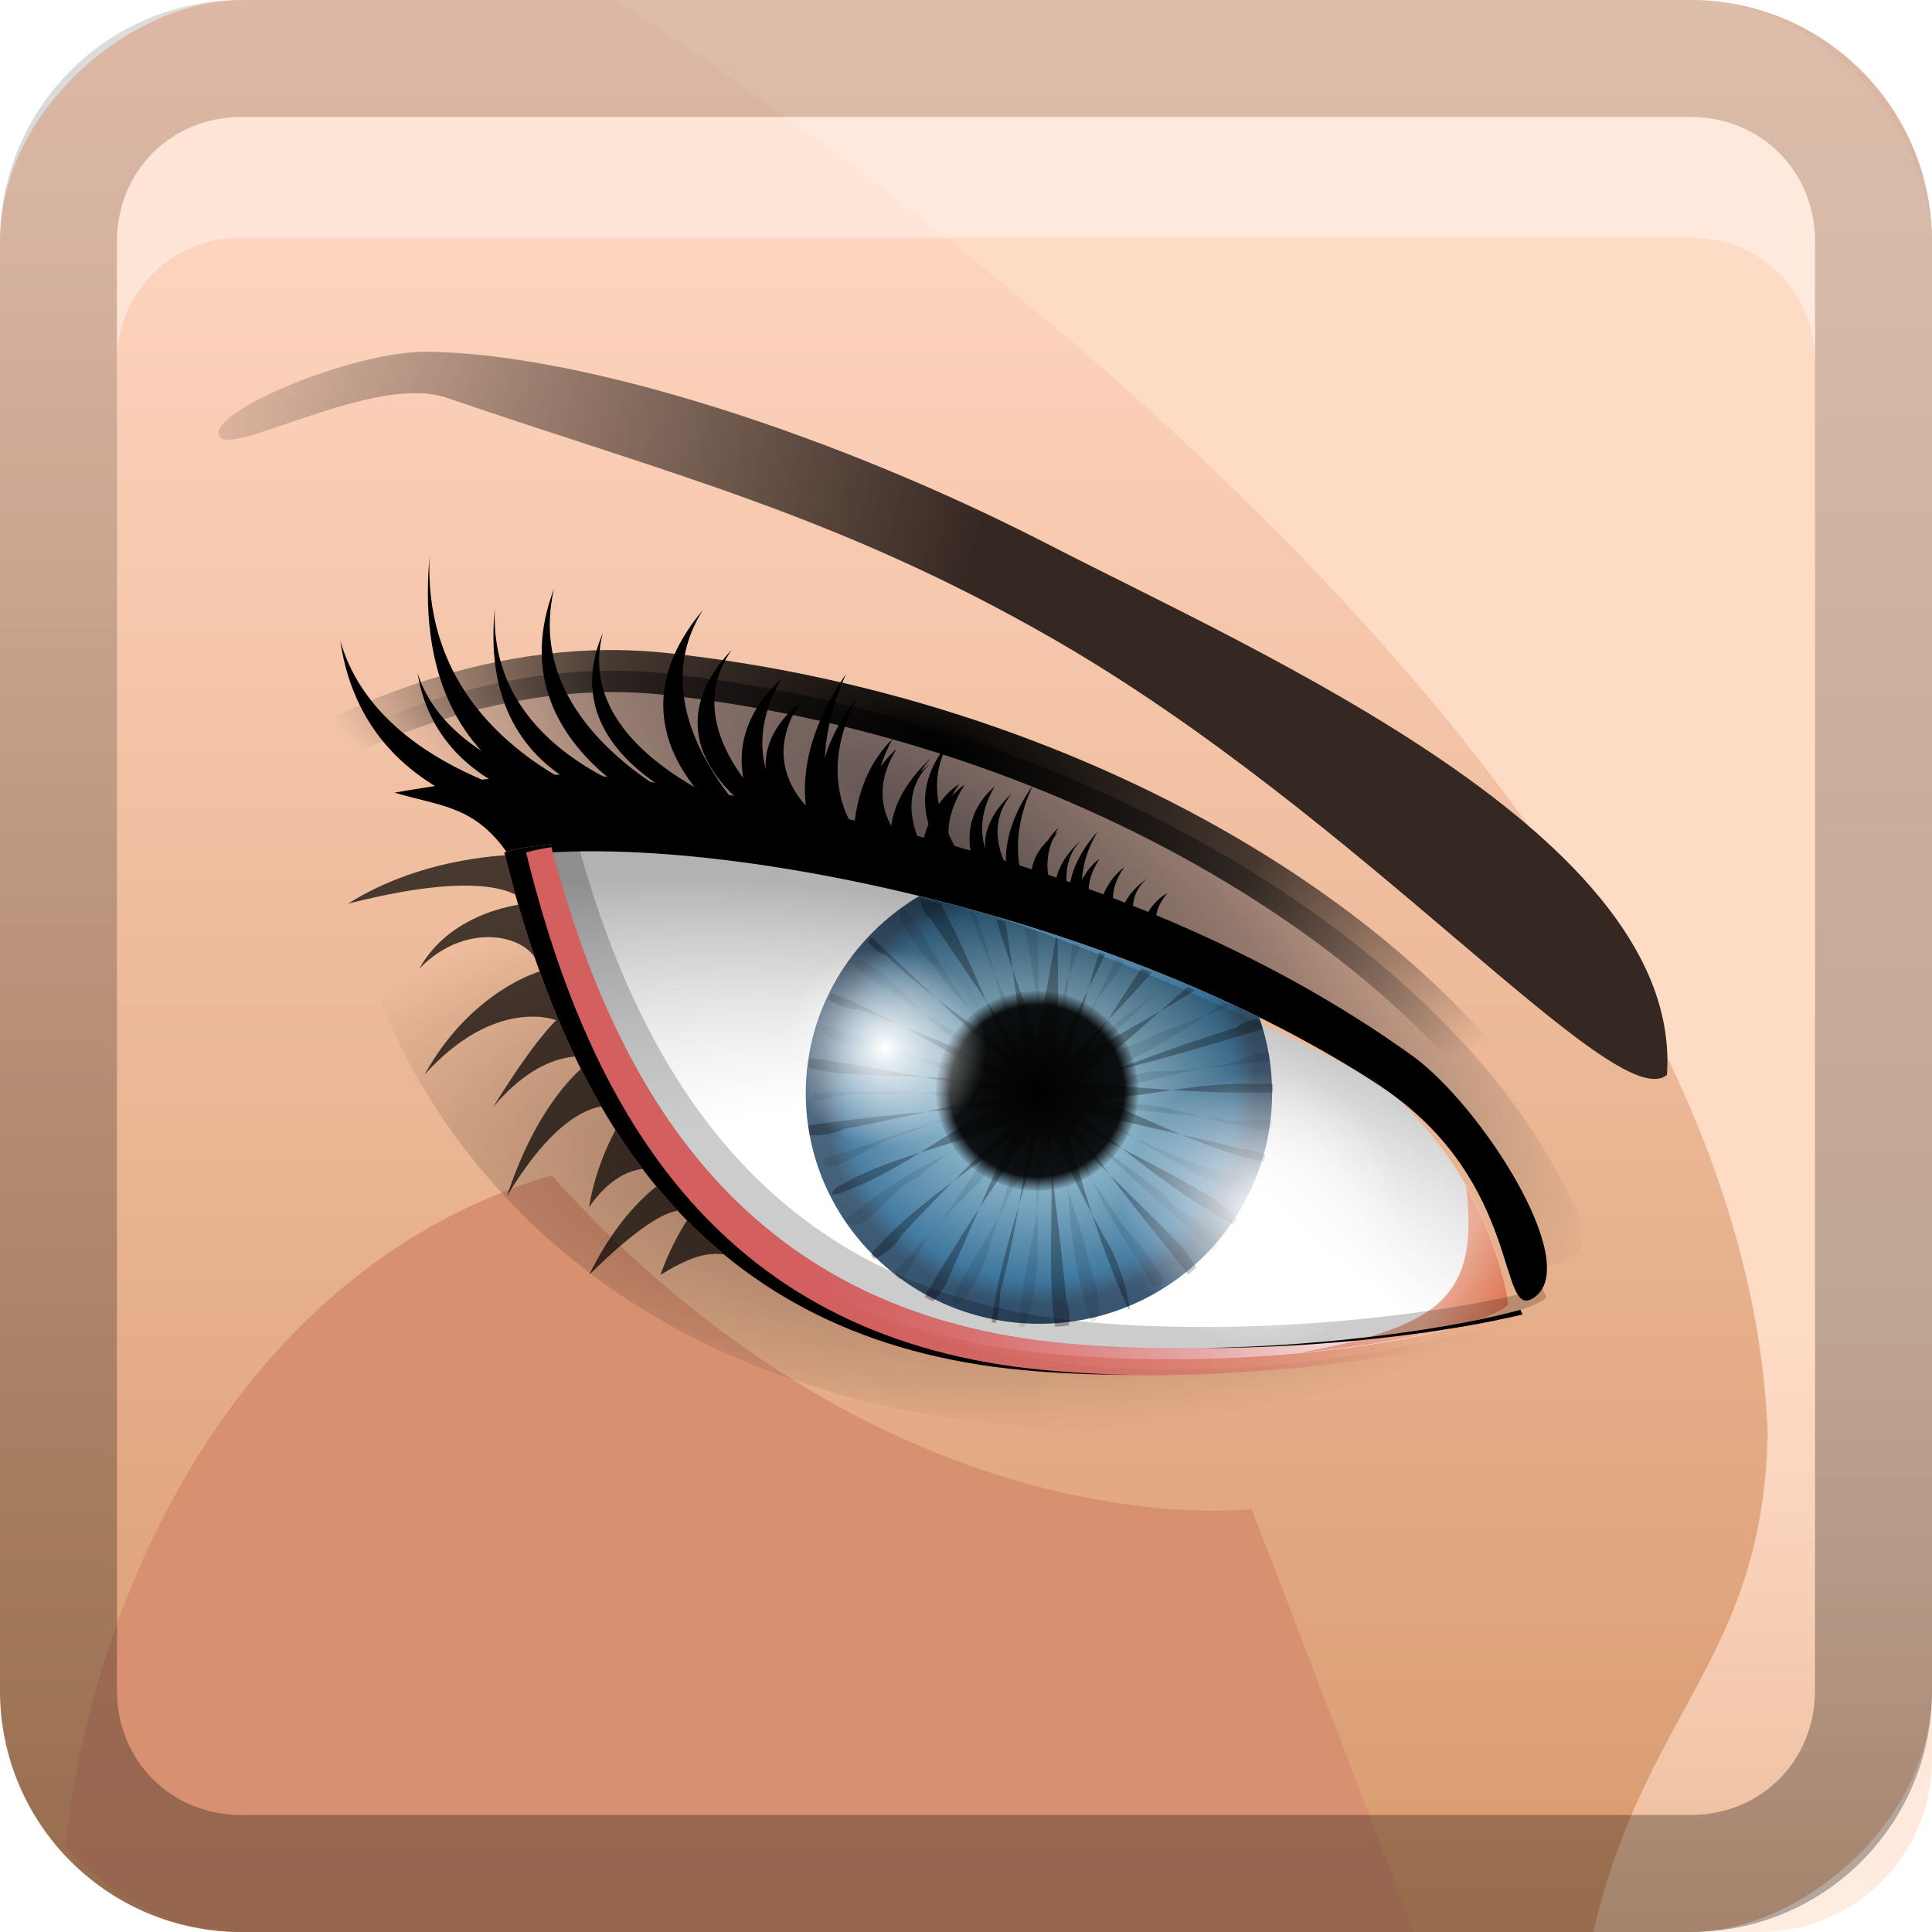 <?xml version="1.0" encoding="UTF-8" standalone="no"?>
<!-- Created with Inkscape (http://www.inkscape.org/) -->

<svg
   xmlns:dc="http://purl.org/dc/elements/1.1/"
   xmlns:cc="http://creativecommons.org/ns#"
   xmlns:rdf="http://www.w3.org/1999/02/22-rdf-syntax-ns#"
   xmlns:svg="http://www.w3.org/2000/svg"
   xmlns="http://www.w3.org/2000/svg"
   xmlns:xlink="http://www.w3.org/1999/xlink"
   xmlns:sodipodi="http://sodipodi.sourceforge.net/DTD/sodipodi-0.dtd"
   xmlns:inkscape="http://www.inkscape.org/namespaces/inkscape"
   width="16"
   height="16"
   id="svg2"
   sodipodi:version="0.32"
   inkscape:version="0.47 r22583"
   version="1.0"
   sodipodi:docname="eog.svg"
   inkscape:output_extension="org.inkscape.output.svg.inkscape"
   style="display:inline">
  <defs
     id="defs4">
    <inkscape:perspective
       sodipodi:type="inkscape:persp3d"
       inkscape:vp_x="0 : 8 : 1"
       inkscape:vp_y="0 : 1000 : 0"
       inkscape:vp_z="16 : 8 : 1"
       inkscape:persp3d-origin="8 : 5.3333333 : 1"
       id="perspective26" />
    <linearGradient
       inkscape:collect="always"
       id="linearGradient3327">
      <stop
         style="stop-color:#000000;stop-opacity:1;"
         offset="0"
         id="stop3330" />
      <stop
         style="stop-color:#000000;stop-opacity:0;"
         offset="1"
         id="stop3333" />
    </linearGradient>
    <linearGradient
       id="ButtonColor"
       x1="10.32"
       y1="21"
       x2="10.32"
       y2="0.999"
       gradientUnits="userSpaceOnUse">
      <stop
         style="stop-color:#29669f;stop-opacity:1;"
         offset="0"
         id="stop3189" />
      <stop
         style="stop-color:#88b6e0;stop-opacity:1;"
         offset="1"
         id="stop3191" />
    </linearGradient>
    <linearGradient
       inkscape:collect="always"
       xlink:href="#linearGradient3327"
       id="linearGradient3192"
       x1="9.057"
       y1="10.203"
       x2="9.057"
       y2="-12.199"
       gradientUnits="userSpaceOnUse"
       gradientTransform="translate(0,5.801)" />
    <linearGradient
       inkscape:collect="always"
       xlink:href="#linearGradient2841"
       id="linearGradient3204"
       x1="1"
       y1="9"
       x2="15"
       y2="9"
       gradientUnits="userSpaceOnUse"
       gradientTransform="translate(-17,-2)" />
    <linearGradient
       inkscape:collect="always"
       xlink:href="#ButtonColor"
       id="linearGradient3173"
       gradientUnits="userSpaceOnUse"
       gradientTransform="translate(-16,-1)"
       x1="1"
       y1="9"
       x2="15"
       y2="9" />
    <linearGradient
       inkscape:collect="always"
       xlink:href="#ButtonColor"
       id="linearGradient3177"
       gradientUnits="userSpaceOnUse"
       gradientTransform="translate(-16,-1)"
       x1="1"
       y1="9"
       x2="15"
       y2="9" />
    <linearGradient
       inkscape:collect="always"
       xlink:href="#ButtonColor"
       id="linearGradient3179"
       gradientUnits="userSpaceOnUse"
       gradientTransform="matrix(0,-1,1,0,-1,16)"
       x1="1"
       y1="9"
       x2="15"
       y2="9" />
    <linearGradient
       inkscape:collect="always"
       xlink:href="#linearGradient3327"
       id="linearGradient3612"
       x1="8"
       y1="15"
       x2="8"
       y2="-1"
       gradientUnits="userSpaceOnUse" />
    <linearGradient
       inkscape:collect="always"
       xlink:href="#linearGradient3327"
       id="linearGradient3629"
       x1="0"
       y1="8"
       x2="29.017"
       y2="8"
       gradientUnits="userSpaceOnUse"
       gradientTransform="matrix(0,-1,1,0,0,16)" />
    <inkscape:perspective
       id="perspective2956"
       inkscape:persp3d-origin="0.5 : 0.33333333 : 1"
       inkscape:vp_z="1 : 0.5 : 1"
       inkscape:vp_y="0 : 1000 : 0"
       inkscape:vp_x="0 : 0.5 : 1"
       sodipodi:type="inkscape:persp3d" />
    <linearGradient
       inkscape:collect="always"
       xlink:href="#linearGradient2841"
       id="linearGradient3181"
       x1="-3.061"
       y1="27.258"
       x2="-3.061"
       y2="7.254"
       gradientUnits="userSpaceOnUse"
       gradientTransform="translate(11.119,-6.258)" />
    <linearGradient
       id="linearGradient2841">
      <stop
         id="stop2843"
         offset="0"
         style="stop-color:#d89a6d;stop-opacity:1" />
      <stop
         id="stop2845"
         offset="1"
         style="stop-color:#fed4be;stop-opacity:1" />
    </linearGradient>
    <linearGradient
       inkscape:collect="always"
       xlink:href="#linearGradient3697"
       id="linearGradient3703"
       x1="-10"
       y1="12"
       x2="-10"
       y2="22"
       gradientUnits="userSpaceOnUse" />
    <linearGradient
       inkscape:collect="always"
       id="linearGradient3697">
      <stop
         style="stop-color:#fedbc5;stop-opacity:1;"
         offset="0"
         id="stop3699" />
      <stop
         style="stop-color:#fedbc5;stop-opacity:0;"
         offset="1"
         id="stop3701" />
    </linearGradient>
    <clipPath
       clipPathUnits="userSpaceOnUse"
       id="clipPath3689">
      <rect
         ry="2"
         rx="2"
         y="1"
         x="-29"
         height="20"
         width="20"
         id="rect3691"
         style="fill:#ff00ff;fill-opacity:1;fill-rule:evenodd;stroke:none;display:inline" />
    </clipPath>
    <filter
       inkscape:collect="always"
       id="filter3693"
       x="-0.255"
       width="1.51"
       y="-0.139"
       height="1.278"
       color-interpolation-filters="sRGB">
      <feGaussianBlur
         inkscape:collect="always"
         stdDeviation="1.159"
         id="feGaussianBlur3695" />
    </filter>
    <clipPath
       clipPathUnits="userSpaceOnUse"
       id="clipPath3669">
      <rect
         style="fill:#ff00ff;fill-opacity:1;fill-rule:evenodd;stroke:none;display:inline"
         id="rect3671"
         width="20"
         height="20"
         x="-29"
         y="1"
         rx="2"
         ry="2" />
    </clipPath>
    <filter
       inkscape:collect="always"
       id="filter3685"
       x="-0.25"
       width="1.499"
       y="-0.645"
       height="2.291"
       color-interpolation-filters="sRGB">
      <feGaussianBlur
         inkscape:collect="always"
         stdDeviation="1.685"
         id="feGaussianBlur3687" />
    </filter>
    <linearGradient
       y2="7.254"
       x2="-3.061"
       y1="27.258"
       x1="-3.061"
       gradientTransform="translate(-13.881,-8.258)"
       gradientUnits="userSpaceOnUse"
       id="linearGradient2979"
       xlink:href="#linearGradient2841"
       inkscape:collect="always" />
    <linearGradient
       inkscape:collect="always"
       xlink:href="#linearGradient3697"
       id="linearGradient3678"
       gradientUnits="userSpaceOnUse"
       x1="-10"
       y1="12"
       x2="-10"
       y2="22" />
    <inkscape:perspective
       id="perspective2989"
       inkscape:persp3d-origin="0.5 : 0.33333333 : 1"
       inkscape:vp_z="1 : 0.5 : 1"
       inkscape:vp_y="0 : 1000 : 0"
       inkscape:vp_x="0 : 0.5 : 1"
       sodipodi:type="inkscape:persp3d" />
    <radialGradient
       inkscape:collect="always"
       xlink:href="#linearGradient3739"
       id="radialGradient3750"
       gradientUnits="userSpaceOnUse"
       cx="51.77"
       cy="56.478"
       fx="51.77"
       fy="56.478"
       r="10.733" />
    <linearGradient
       inkscape:collect="always"
       id="linearGradient3739">
      <stop
         style="stop-color:#ffffff;stop-opacity:1;"
         offset="0"
         id="stop3742" />
      <stop
         style="stop-color:#ffffff;stop-opacity:0;"
         offset="1"
         id="stop3744" />
    </linearGradient>
    <radialGradient
       inkscape:collect="always"
       xlink:href="#linearGradient3739"
       id="radialGradient3746"
       cx="51.77"
       cy="56.478"
       fx="51.77"
       fy="56.478"
       r="10.733"
       gradientUnits="userSpaceOnUse" />
    <linearGradient
       gradientTransform="matrix(0.18,0,0,0.178,-0.707,-0.981)"
       inkscape:collect="always"
       xlink:href="#linearGradient3731"
       id="linearGradient3738"
       x1="39.121"
       y1="62.96"
       x2="69.125"
       y2="69.617"
       gradientUnits="userSpaceOnUse" />
    <linearGradient
       inkscape:collect="always"
       id="linearGradient3731">
      <stop
         style="stop-color:#d35f5f;stop-opacity:1;"
         offset="0"
         id="stop3733" />
      <stop
         style="stop-color:#d35f5f;stop-opacity:0;"
         offset="1"
         id="stop3735" />
    </linearGradient>
    <linearGradient
       gradientTransform="matrix(0.18,0,0,0.178,-0.707,-0.981)"
       y2="69.617"
       x2="69.125"
       y1="62.96"
       x1="39.121"
       gradientUnits="userSpaceOnUse"
       id="linearGradient3950"
       xlink:href="#linearGradient3731"
       inkscape:collect="always" />
    <linearGradient
       gradientTransform="matrix(0.18,0,0,0.178,-0.707,-0.981)"
       inkscape:collect="always"
       xlink:href="#linearGradient3722"
       id="linearGradient3728"
       x1="70.598"
       y1="64.777"
       x2="73.643"
       y2="66.384"
       gradientUnits="userSpaceOnUse" />
    <linearGradient
       id="linearGradient3722">
      <stop
         style="stop-color:#eaac96;stop-opacity:1;"
         offset="0"
         id="stop3724" />
      <stop
         style="stop-color:#db6f49;stop-opacity:1;"
         offset="1"
         id="stop3726" />
    </linearGradient>
    <radialGradient
       inkscape:collect="always"
       xlink:href="#linearGradient3702"
       id="radialGradient3894"
       gradientUnits="userSpaceOnUse"
       gradientTransform="matrix(1,0.302,-0.127,0.421,-54.324,-7.958)"
       cx="47.035"
       cy="28.844"
       fx="47.035"
       fy="28.844"
       r="30.11" />
    <linearGradient
       id="linearGradient3702">
      <stop
         style="stop-color:#000000;stop-opacity:1;"
         offset="0"
         id="stop3705" />
      <stop
         id="stop3711"
         offset="0.5"
         style="stop-color:#000000;stop-opacity:0.702;" />
      <stop
         style="stop-color:#000000;stop-opacity:0;"
         offset="1"
         id="stop3707" />
    </linearGradient>
    <filter
       color-interpolation-filters="sRGB"
       inkscape:collect="always"
       id="filter3756">
      <feGaussianBlur
         inkscape:collect="always"
         stdDeviation="0.635"
         id="feGaussianBlur3758" />
    </filter>
    <radialGradient
       inkscape:collect="always"
       xlink:href="#linearGradient6139"
       id="radialGradient6145"
       cx="51.77"
       cy="56.478"
       fx="51.77"
       fy="56.478"
       r="10.733"
       gradientUnits="userSpaceOnUse" />
    <linearGradient
       id="linearGradient6139">
      <stop
         style="stop-color:#000000;stop-opacity:1;"
         offset="0"
         id="stop6141" />
      <stop
         id="stop6147"
         offset="0.86"
         style="stop-color:#000000;stop-opacity:0.903;" />
      <stop
         style="stop-color:#000000;stop-opacity:0.089;"
         offset="1"
         id="stop6143" />
    </linearGradient>
    <clipPath
       clipPathUnits="userSpaceOnUse"
       id="clipPath6135">
      <path
         sodipodi:nodetypes="cssscc"
         id="path6137"
         d="m 46.25,77.281 c -3.115,1.879 -5.219,5.285 -5.219,9.188 0,5.928 4.822,10.75 10.75,10.75 5.928,0 10.719,-4.822 10.719,-10.75 0,-1.242 -0.206,-2.422 -0.594,-3.531 C 57.028,80.503 51.556,78.595 46.25,77.281 z"
         style="fill:#ff0000;fill-opacity:1;stroke:none" />
    </clipPath>
    <radialGradient
       inkscape:collect="always"
       xlink:href="#linearGradient6169"
       id="radialGradient6175"
       cx="50.771"
       cy="77.765"
       fx="50.771"
       fy="77.765"
       r="22.413"
       gradientTransform="matrix(0.323,0.086,-0.04,0.148,-4.857,-4.761)"
       gradientUnits="userSpaceOnUse" />
    <linearGradient
       id="linearGradient6169">
      <stop
         style="stop-color:#ffffff;stop-opacity:0;"
         offset="0"
         id="stop6171" />
      <stop
         id="stop6177"
         offset="0.5"
         style="stop-color:#ffffff;stop-opacity:0.498;" />
      <stop
         style="stop-color:#000000;stop-opacity:1;"
         offset="1"
         id="stop6173" />
    </linearGradient>
    <radialGradient
       inkscape:collect="always"
       xlink:href="#linearGradient3775"
       id="radialGradient3781"
       cx="51.766"
       cy="56.289"
       fx="51.766"
       fy="56.289"
       r="10.734"
       gradientTransform="matrix(0.168,0,0,0.165,-0.088,-0.256)"
       gradientUnits="userSpaceOnUse" />
    <linearGradient
       id="linearGradient3775">
      <stop
         style="stop-color:#b7dde5;stop-opacity:1;"
         offset="0"
         id="stop3777" />
      <stop
         id="stop3783"
         offset="0.89"
         style="stop-color:#357099;stop-opacity:1;" />
      <stop
         style="stop-color:#2e4d6a;stop-opacity:1;"
         offset="1"
         id="stop3779" />
    </linearGradient>
    <radialGradient
       inkscape:collect="always"
       xlink:href="#linearGradient3686"
       id="radialGradient3700"
       cx="47.12"
       cy="37.319"
       fx="47.12"
       fy="37.319"
       r="29.695"
       gradientTransform="matrix(0.18,0.121,-0.047,0.069,1.057,-1.337)"
       gradientUnits="userSpaceOnUse" />
    <linearGradient
       id="linearGradient3686">
      <stop
         style="stop-color:#5b4f4f;stop-opacity:1;"
         offset="0"
         id="stop3688" />
      <stop
         id="stop3698"
         offset="0.5"
         style="stop-color:#5b4f4f;stop-opacity:0.613;" />
      <stop
         style="stop-color:#5b4f4f;stop-opacity:0;"
         offset="1"
         id="stop3690" />
    </linearGradient>
    <linearGradient
       gradientTransform="matrix(0.18,0,0,0.178,-0.707,-0.981)"
       inkscape:collect="always"
       xlink:href="#linearGradient3767"
       id="linearGradient3773"
       x1="47.349"
       y1="36.894"
       x2="6.958"
       y2="27.073"
       gradientUnits="userSpaceOnUse" />
    <linearGradient
       inkscape:collect="always"
       id="linearGradient3767">
      <stop
         style="stop-color:#352822;stop-opacity:1;"
         offset="0"
         id="stop3769" />
      <stop
         style="stop-color:#352822;stop-opacity:0;"
         offset="1"
         id="stop3771" />
    </linearGradient>
    <radialGradient
       inkscape:collect="always"
       xlink:href="#linearGradient3767"
       id="radialGradient6165"
       cx="48.675"
       cy="59.262"
       fx="48.675"
       fy="59.262"
       r="26.823"
       gradientTransform="matrix(0.311,-0.003,0.001,0.129,-4.47,5.958)"
       gradientUnits="userSpaceOnUse" />
    <radialGradient
       r="26.823"
       fy="59.262"
       fx="48.675"
       cy="59.262"
       cx="48.675"
       gradientTransform="matrix(0.217,-0.002,0.001,0.09,-2.574,4.247)"
       gradientUnits="userSpaceOnUse"
       id="radialGradient3083"
       xlink:href="#linearGradient3767"
       inkscape:collect="always" />
  </defs>
  <sodipodi:namedview
     id="base"
     pagecolor="#ffffff"
     bordercolor="#e7e7e7"
     borderopacity="1"
     inkscape:pageopacity="0.0"
     inkscape:pageshadow="2"
     inkscape:zoom="26.234937"
     inkscape:cx="2.3115863"
     inkscape:cy="6.1843792"
     inkscape:document-units="px"
     inkscape:current-layer="layer1"
     showgrid="true"
     inkscape:showpageshadow="false"
     showguides="false"
     inkscape:guide-bbox="true"
     inkscape:window-width="1920"
     inkscape:window-height="1023"
     inkscape:window-x="0"
     inkscape:window-y="24"
     inkscape:window-maximized="1">
    <sodipodi:guide
       orientation="1,0"
       position="0,112"
       id="guide2383" />
    <sodipodi:guide
       orientation="0,1"
       position="26.278,128"
       id="guide2385" />
    <sodipodi:guide
       orientation="1,0"
       position="128,54.082"
       id="guide2387" />
    <sodipodi:guide
       orientation="0,1"
       position="78.156,0"
       id="guide2389" />
    <sodipodi:guide
       orientation="0,1"
       position="60.864,64.085"
       id="guide2391" />
    <inkscape:grid
       type="xygrid"
       id="grid3672"
       visible="true"
       enabled="true" />
  </sodipodi:namedview>
  <g
     inkscape:label="Button"
     inkscape:groupmode="layer"
     id="layer1">
    <rect
       style="opacity:0.3;fill:url(#linearGradient3192);fill-opacity:1;fill-rule:nonzero;stroke:none;stroke-width:0.5;stroke-linecap:round;stroke-linejoin:round;stroke-miterlimit:4;stroke-dasharray:none;stroke-dashoffset:0;stroke-opacity:1"
       id="rect2410"
       width="15"
       height="15.5"
       x="0.5"
       y="0.5"
       rx="2"
       ry="2" />
    <rect
       style="opacity:0.4;fill:#000000;fill-opacity:1;fill-rule:nonzero;stroke:none;stroke-width:0.5;stroke-linecap:round;stroke-linejoin:round;stroke-miterlimit:4;stroke-dasharray:none;stroke-dashoffset:0;stroke-opacity:1"
       id="rect3194"
       width="14"
       height="14"
       x="1"
       y="2"
       rx="2"
       ry="2" />
    <rect
       ry="2"
       rx="2"
       y="0"
       x="-16"
       height="16"
       width="16"
       id="rect3196"
       style="fill:url(#linearGradient3204);fill-opacity:1.0;fill-rule:nonzero;stroke:none"
       transform="matrix(0,-1,1,0,0,0)" />
    <path
       style="fill:#d79171;fill-opacity:1;stroke:none;display:inline;filter:url(#filter3685)"
       d="m -24.433,14.734 c -2.72,0.803 -3.946,3.761 -4.054,5.931 C -28.239,20.873 -27.921,21 -27.571,21 l 10.283,0 -1.347,-3.504 c 0,0 -2.949,0.385 -5.797,-2.761 z"
       id="path2913"
       sodipodi:nodetypes="cccccc"
       clip-path="url(#clipPath3669)"
       transform="translate(29,-5)" />
    <path
       transform="translate(25,-1)"
       id="path3676"
       d="m -19.9,1 c 2.467,1.613 9.33,6.561 9.539,11.86 C -10.395,14.736 -11.378,15.158 -11.805,17 l 1.376,0 C -9.637,17 -9,16.363 -9,15.571 L -9,2.429 C -9,1.637 -9.637,1 -10.429,1 l -9.472,0 z"
       clip-path="url(#clipPath3689)"
       style="fill:url(#linearGradient3678);fill-opacity:1;stroke:none;display:inline;filter:url(#filter3693)"
       sodipodi:nodetypes="cccccccc" />
    <path
       style="opacity:0.3;fill:url(#linearGradient3629);fill-opacity:1;fill-rule:nonzero;stroke:none"
       d="m 0,14 c 0,1.108 0.892,2 2,2 l 12,0 c 1.108,0 2,-0.892 2,-2 L 16,2 C 16,0.892 15.108,0 14,0 L 2,0 C 0.892,0 0,0.892 0,2 l 0,12 z m 0.969,0 0,-12 C 0.969,1.417 1.417,0.969 2,0.969 l 12,0 c 0.583,0 1.031,0.448 1.031,1.031 l 0,12 c 0,0.583 -0.448,1.031 -1.031,1.031 l -12,0 C 1.417,15.031 0.969,14.583 0.969,14 z"
       id="rect2835" />
    <path
       style="fill:#ffffff;fill-opacity:1;fill-rule:nonzero;stroke:none;opacity:0.4"
       d="M 2 0.969 C 1.417 0.969 0.969 1.417 0.969 2 L 0.969 3 C 0.969 2.417 1.417 1.969 2 1.969 L 14 1.969 C 14.583 1.969 15.031 2.417 15.031 3 L 15.031 2 C 15.031 1.417 14.583 0.969 14 0.969 L 2 0.969 z "
       id="path2843" />
    <path
       style="opacity:0.6;fill:url(#radialGradient3083);fill-opacity:1;stroke:none;display:inline"
       d="m 12.494,10.938 c 0,0 -6.938,2.253 -8.094,-3.871 C 2.794,6.685 3.083,8.082 3.083,8.082 c 0,0 1.381,5.236 9.475,3.364 0,0 0.385,-0.286 -0.064,-0.508 z"
       id="path6149"
       sodipodi:nodetypes="ccccc" />
    <path
       style="fill:url(#linearGradient3773);fill-opacity:1;stroke:none;display:inline"
       d="M 1.814,3.609 C 1.726,3.406 2.93,2.905 3.54,2.913 4.879,2.93 6.981,3.633 8.673,4.504 10.468,5.428 13.942,6.932 13.805,8.902 13.377,9.252 11.282,6.761 8.718,5.289 6.937,4.266 5.526,3.921 3.699,3.294 3.097,3.088 1.896,3.799 1.814,3.609 z"
       id="path3634"
       sodipodi:nodetypes="csscsss" />
    <path
       style="fill:#ffffff;stroke:none;display:inline"
       d="m 4.426,7.058 c 0.545,2.221 1.627,3.908 4.278,4.154 1.857,0.172 3.614,-0.194 3.784,-0.407 0,0 -0.114,-1.122 -1.136,-1.885 C 6.333,6.385 4.426,7.058 4.426,7.058 z"
       id="path3636"
       sodipodi:nodetypes="csccc" />
    <path
       sodipodi:nodetypes="cscccc"
       id="path3676-8"
       d="M 4.4,6.717 2.427,6.318 c 0,0 1.423,-0.921 3.089,-0.74 3.497,0.378 6.654,2.334 7.563,4.51 0,0 0.186,0.374 -0.36,0.406 C 12.269,9.129 10.309,7.193 4.4,6.717 z"
       style="fill:url(#radialGradient3700);fill-opacity:1;stroke:none;display:inline" />
    <path
       style="fill:#000000;stroke:none;display:inline"
       d="M 3.267,6.564 C 4.179,6.409 4.683,6.369 5.379,6.475 7.593,6.811 9.881,7.441 11.693,8.741 12.258,9.146 13.097,10.448 12.715,10.738 12.391,10.984 12.64,9.79 11.421,8.988 9.289,7.586 5.882,6.862 4.221,7.092 3.937,6.669 3.656,6.681 3.267,6.564 z"
       id="path3643"
       sodipodi:nodetypes="csssscc" />
    <path
       style="fill:url(#radialGradient3781);fill-opacity:1;stroke:none;display:inline"
       d="M 7.612,7.421 C 7.051,7.755 6.673,8.36 6.673,9.053 c 0,1.053 0.867,1.91 1.934,1.91 1.066,0 1.928,-0.857 1.928,-1.91 0,-0.221 -0.037,-0.43 -0.107,-0.628 C 9.55,7.993 8.566,7.654 7.612,7.421 z"
       id="path3651"
       sodipodi:nodetypes="cssscc" />
    <path
       sodipodi:nodetypes="csccc"
       id="path6167"
       d="m 4.426,7.058 c 0.545,2.221 1.627,3.908 4.278,4.154 1.857,0.172 3.614,-0.194 3.784,-0.407 0,0 -0.114,-1.122 -1.136,-1.885 C 6.333,6.385 4.426,7.058 4.426,7.058 z"
       style="opacity:0.3;fill:url(#radialGradient6175);fill-opacity:1;stroke:none;display:inline" />
    <g
       style="display:inline"
       id="g6131"
       clip-path="url(#clipPath6135)"
       transform="matrix(0.18,0,0,0.178,-0.707,-6.313)">
      <path
         id="path3785"
         d="m 55.967,96.892 c -0.094,-1.073 -0.333,-1.974 -0.835,-3.158 -1.188,-2.119 -2.185,-4.139 -3.129,-6.538 0.272,-1.173 0.468,0.766 0.227,1.361 0.236,2.668 -0.161,6.039 0.246,8.675 0.61,1.187 0.808,-0.668 0.525,-1.186 -0.31,-3.17 -0.693,-6.05 -0.994,-9.009 0.424,-1.387 -0.025,1.225 -0.363,1.417 -0.601,2.59 -1.738,5.608 -2.086,8.484 0.055,0.986 0.427,-0.688 0.372,-1.29 0.787,-2.848 1.15,-6.152 1.734,-9 0.678,-1.158 -0.08,1.159 -0.417,1.645 -1.545,2.235 -3.463,5.176 -4.772,7.505 -0.461,1.184 0.949,-0.222 1.059,-0.817 1.266,-2.741 2.303,-5.521 3.755,-8.226 1.267,-0.717 -0.43,1.324 -0.647,1.473 -2.04,1.689 -4.688,3.32 -6.565,5.498 -0.483,0.859 1.103,-0.208 1.29,-0.751 2.073,-2.26 4.081,-4.254 6.156,-6.21 1.039,-0.356 -0.757,1.095 -1.347,0.992 -2.439,1.033 -5.446,1.539 -7.795,2.986 -0.68,0.745 0.912,-0.096 1.207,-0.164 2.87,-1.354 5.05,-3.306 7.692,-4.328 1.183,0.18 -1.052,0.828 -1.294,0.692 -2.909,0.153 -5.944,0.478 -8.89,0.88 -0.942,0.664 1.156,0.514 1.631,0.175 3.149,-0.574 5.587,-1.368 8.747,-1.622 1.161,0.572 -1.383,0.134 -1.595,-0.179 -2.625,-0.4 -6.071,-1.192 -8.698,-1.499 -1.331,0.3 0.799,0.637 1.365,0.703 2.896,0.209 5.91,0.073 8.692,0.738 1.204,0.591 -1.048,-0.238 -1.224,-0.415 -2.716,-1.307 -5.041,-3.028 -7.81,-4.034 -1.053,-0.02 0.693,0.815 1.23,0.74 2.755,1.055 5.441,2.086 7.955,3.631 0.883,1.201 -0.745,-0.569 -1.087,-1.113 -2.066,-1.801 -4.344,-4.069 -6.317,-5.919 -0.878,-0.567 0.212,0.839 0.715,0.882 2.062,2.081 4.639,3.512 6.94,5.738 0.276,1.146 -1.015,-0.219 -1.052,-0.859 -1.232,-2.339 -2.34,-5.536 -3.693,-7.841 -0.934,-0.618 -0.65,1.017 -0.168,1.242 1.737,2.625 3.455,5.055 5.048,7.767 0.136,1.48 -0.874,-0.934 -0.757,-1.571 -0.347,-2.774 -0.764,-6.046 -1.326,-8.713 -0.402,-1.083 -0.397,0.719 -0.215,1.275 0.537,2.907 2.068,5.736 2.443,8.689 -0.186,1.088 -0.529,-0.952 -0.252,-1.539 0.318,-2.627 1.105,-5.578 1.21,-8.222 -0.087,-1.066 -0.508,0.831 -0.323,1.057 0.013,2.887 0.179,6.024 -0.142,8.807 -0.658,0.919 0.025,-1.167 0.184,-1.36 1.29,-2.709 2.77,-5.504 3.612,-8.022 -0.11,-1.154 -0.866,0.445 -0.862,1.046 -1.14,2.659 -1.725,6.13 -2.883,8.699 -0.835,0.713 0.636,-1.231 0.832,-1.522 2,-2.07 3.815,-3.85 5.517,-6.352 0.233,-1.124 -1.163,0.398 -1.156,0.66 -1.815,2.177 -3.246,5.219 -5.109,7.314 -1.099,0.742 0.809,-1.368 1.066,-1.559 2.339,-1.333 4.65,-2.656 7.096,-4.245 0.673,-0.741 -0.83,-0.225 -1.227,0.233 -2.43,1.943 -4.202,4.034 -6.797,5.449 -1.48,0.203 0.884,-0.388 1.189,-0.499 2.858,-0.592 5.992,-1.597 8.584,-2.379 0.816,-0.777 -1.289,-0.344 -1.64,0.078 -3.04,0.914 -5.408,1.945 -8.329,2.928 -1.473,-0.171 1.586,-0.436 1.812,-0.331 2.806,0.278 5.431,0.487 8.462,0.404 1.075,-0.543 -0.842,-0.347 -1.103,-0.389 -3.113,-0.1 -6.189,0.915 -8.991,0.796 -0.971,-0.637 0.992,-0.408 1.543,-0.157 2.494,0.922 5.189,2.439 7.859,2.99 1.044,-0.134 -0.864,-0.65 -1.074,-0.622 -2.748,-0.672 -5.792,-1.318 -8.736,-2.127 -0.874,-1.067 1.453,0.246 1.517,0.674 2.24,1.854 4.575,3.759 7.144,5.138 1.017,0.513 -0.647,-0.944 -1.033,-1.273 -2.697,-1.67 -5.101,-2.677 -7.564,-4.26 -0.461,-1.026 1.125,0.315 1.075,0.811 1.564,2.413 3.671,4.921 5.339,7.086 1.083,0.496 -0.106,-1.03 -0.426,-1.466 -2.022,-2.127 -4.548,-4.427 -6.305,-6.632 -0.479,-1.234 1.346,1.224 1.149,1.676 0.759,2.725 1.421,4.904 2.612,7.7 0.206,0.257 0.089,0.376 0.147,0.466 -6.96e-4,-0.2 0.345,-0.083 0.384,0.113"
         style="opacity:0.3;fill:#000000;fill-opacity:1;stroke:none" />
      <path
         id="path3787"
         d="m 50.932,97.57 c 0.734,-1.832 0.772,-3.455 0.738,-5.108 -0.06,-1.986 -0.203,-3.706 0.209,-5.408 0.68,1.048 -0.958,2.845 -1.574,4.1 -0.649,1.568 -1.752,2.969 -2.586,4.789 0.427,0.964 1.647,-1.889 1.778,-2.671 0.761,-2.274 1.327,-4.77 2.227,-6.585 0.406,1.045 -2.124,2.611 -2.736,3.787 -1.491,1.43 -2.746,2.91 -3.896,4.201 0.326,1.216 1.3,-1.674 1.732,-1.904 1.623,-1.967 2.874,-4.542 4.47,-6.277 -0.012,1.268 -2.314,1.58 -3.495,2.537 -1.688,0.741 -3.556,1.946 -4.999,3.246 0.9,0.884 2.193,-1.695 3.261,-1.953 1.559,-1.489 3.567,-2.298 5.361,-3.659 -0.489,0.803 -2.969,0.354 -4.19,0.992 -1.618,0.324 -3.787,1.283 -5.403,1.718 -0.261,1.259 2.676,-0.963 3.319,-1.01 1.887,-0.703 4.067,-1.485 6.122,-2.222 -0.794,1.007 -2.941,0.315 -4.06,0.317 -1.912,-0.369 -4.102,-0.088 -5.824,-0.168 -0.457,0.799 1.69,-0.143 2.301,0.087 2.554,0.045 5.201,-0.352 7.734,-0.046 -0.745,0.656 -3.164,-0.987 -4.286,-1.203 -1.579,-0.67 -3.401,-1.342 -5.408,-1.979 -0.007,0.957 2.297,1.044 3.319,1.356 2.361,0.551 4.703,0.545 6.612,1.332 -0.851,0.272 -2.658,-1.469 -3.971,-2.119 -1.415,-0.999 -2.398,-2.664 -4.17,-3.646 -1.134,0.176 1.276,1.371 1.558,1.616 1.973,1.296 4.479,2.905 6.671,4.294 -0.949,0.15 -2.452,-2.488 -3.104,-3.483 -1.21,-1.599 -2.04,-3.282 -3.016,-4.693 -1.133,-0.122 1.321,2.667 1.657,3.162 1.333,1.739 3.255,3.158 4.361,4.967 -1.213,-0.266 -1.257,-2.99 -1.688,-4.018 -0.407,-1.967 -1.046,-3.899 -1.86,-5.463 -0.968,-0.491 0.633,1.463 0.711,2.177 0.954,2.456 1.973,4.517 3.001,6.973 -0.686,-0.595 0.092,-2.687 -0.103,-4.186 0.034,-2.083 -0.145,-3.789 -0.464,-5.52 -0.97,-0.403 -0.096,2.05 -0.233,2.483 0.545,2.478 0.868,5.097 1.146,7.556 -0.83,-0.775 0.722,-3.296 0.769,-4.661 0.772,-1.725 1.203,-3.361 1.427,-5.328 -0.646,-0.622 -0.95,1.877 -0.944,2.309 -0.413,2.7 -0.401,5.278 -0.902,7.6 -0.179,-1.091 1.49,-2.689 1.974,-4.017 1.281,-1.539 1.938,-2.966 2.984,-4.761 -0.219,-1.04 -1.15,1.494 -1.66,1.94 -1.208,2.446 -2.352,4.927 -3.56,6.931 -0.184,-1.247 2.309,-1.873 3.166,-3.013 1.553,-0.984 3.068,-2.64 4.633,-3.97 -1.018,-0.735 -1.88,1.699 -2.686,2.441 -1.712,1.659 -3.4,3.331 -4.923,4.89 0.296,-1.254 2.937,-1.937 4.014,-2.381 1.652,-0.837 3.523,-1.286 5.005,-2.107 0.404,-0.97 -1.77,0.682 -2.103,0.952 -2.183,1.435 -4.572,2.697 -6.695,3.677 0.555,-0.724 2.847,-0.67 4.135,-1.125 1.721,0.015 3.78,-0.321 5.53,-0.47 0.317,-0.97 -1.386,0.085 -2.154,0.153 -2.649,0.436 -5.061,1.292 -7.424,1.456 0.654,-0.617 2.606,0.463 3.995,0.414 1.826,0.247 3.807,1.057 5.536,1.166 0.928,-0.863 -1.605,-0.194 -2.107,-0.501 -2.34,-0.31 -4.984,-0.406 -7.528,-1.07 1.175,-0.377 2.668,1.446 3.77,2.128 1.8,1.032 3.085,1.884 4.845,2.467 1.055,-0.657 -1.003,-0.997 -1.701,-1.253 -2.441,-0.776 -4.908,-2.168 -7.284,-3.207 1.265,0.008 2.043,2.355 3.253,3.167 1.253,1.228 3.115,2.877 4.389,4.033 0.606,-0.926 -2.011,-1.937 -2.429,-2.781 -1.924,-1.459 -3.297,-2.456 -5.067,-4.01 1.081,-0.025 1.251,2.419 1.929,3.702 0.637,1.529 1.682,2.814 2.633,4.599 1.315,0.132 -0.686,-2.013 -1.233,-2.629 -1.337,-1.996 -2.536,-3.687 -3.729,-5.549 1.128,0.639 0.581,2.484 1.078,3.902 0.088,1.999 0.41,4.147 1.086,6.031 0.776,-0.647 -0.104,-2.418 -0.299,-3.579 -0.515,-1.974 -1.548,-4.397 -1.785,-6.475 0.959,0.659 -0.547,3.159 -0.394,4.37 -0.193,1.888 -0.943,4.216 -0.872,6.095 -0.05,-0.194 0.157,-0.27 0.335,-0.178 -0.181,-0.085 -0.321,0.356 -0.248,0.17 0.191,0.059 0.054,-0.006 0.163,-0.173"
         style="opacity:0.1;fill:#000000;fill-opacity:1;stroke:none" />
    </g>
    <path
       d="m 62.503,56.478 a 10.733,10.733 0 1 1 -21.466,0 10.733,10.733 0 1 1 21.466,0 z"
       sodipodi:ry="10.732871"
       sodipodi:rx="10.732871"
       sodipodi:cy="56.477783"
       sodipodi:cx="51.770317"
       id="path3647"
       style="fill:url(#radialGradient6145);fill-opacity:1;stroke:none;display:inline"
       sodipodi:type="arc"
       transform="matrix(0.078,0,0,0.077,4.551,4.686)" />
    <path
       style="font-size:medium;font-style:normal;font-variant:normal;font-weight:normal;font-stretch:normal;text-indent:0;text-align:start;text-decoration:none;line-height:normal;letter-spacing:normal;word-spacing:normal;text-transform:none;direction:ltr;block-progression:tb;writing-mode:lr-tb;text-anchor:start;color:#000000;fill:url(#radialGradient3894);fill-opacity:1;stroke:none;stroke-width:1.947;marker:none;visibility:visible;display:inline;overflow:visible;filter:url(#filter3756);enable-background:accumulate;font-family:Abandoned Bitplane;-inkscape-font-specification:Abandoned Bitplane"
       d="m -26.844,13.812 c -8.041,0.32 -14.25,4.438 -14.25,4.438 l 1.062,1.625 c 0,0 7.684,-4.968 16.531,-4 19.144,2.095 36.424,13.078 41.25,24.781 l 1.781,-0.75 C 14.256,27.113 -3.541,16.098 -23.281,13.938 c -1.21,-0.132 -2.414,-0.171 -3.562,-0.125 z"
       id="path3649"
       transform="matrix(0.18,0,0,0.178,9.725,2.928)" />
    <path
       style="fill:url(#linearGradient3728);fill-opacity:1;stroke:none;display:inline"
       d="m 12.142,9.825 c 0.107,0.909 -0.205,1.157 -1.371,1.377 0.931,-0.088 1.617,-0.271 1.72,-0.4 0,0 -0.052,-0.45 -0.348,-0.977 z"
       id="path3717"
       sodipodi:nodetypes="cccc" />
    <path
       style="opacity:0.7;fill:#000000;stroke:none;display:inline"
       d="m 4.267,7.08 c 0,0 -0.749,0 -1.385,0.404 1.317,-0.337 1.476,0 1.476,0 0,0 -0.613,0.045 -0.886,0.539 0.409,-0.426 0.977,-0.269 0.999,0.022 0,0 -0.568,0.157 -0.954,0.853 0.59,-0.651 1.09,-0.449 1.09,-0.449 0,0 -0.172,0.151 -0.522,0.718 0.454,-0.539 0.84,-0.404 0.84,-0.404 0,0 -0.432,0.247 -0.727,1.144 0.59,-0.987 0.999,-0.718 0.999,-0.718 0,0 -0.25,0.359 -0.318,0.808 0.341,-0.494 0.704,-0.269 0.704,-0.269 0,0 -0.386,0.18 -0.704,0.83 0.749,-0.74 0.84,-0.494 0.84,-0.494 0,0 -0.136,0.18 -0.25,0.494 0.477,-0.292 0.545,-0.157 1.022,-0.022 C 5.107,9.055 4.267,7.08 4.267,7.08 z"
       id="path3656"
       sodipodi:nodetypes="cccccccccccccccccc" />
    <path
       style="fill:url(#linearGradient3950);fill-opacity:1;stroke:none;display:inline"
       d="m 4.554,6.993 c -0.257,0.023 -0.377,0.067 -0.377,0.067 0.545,2.221 1.648,4.041 4.3,4.287 1.857,0.172 3.978,-0.214 4.148,-0.428 0,0 -0.026,-0.054 -0.034,-0.072 -0.716,0.199 -2.32,0.412 -3.772,0.278 C 6.234,10.885 5.119,9.14 4.559,6.993 c -0.002,1.48e-4 -0.004,-1.501e-4 -0.006,0 z"
       id="path3638" />
    <path
       id="path3740"
       d="m 4.554,6.993 c -0.257,0.023 -0.377,0.067 -0.377,0.067 0.545,2.221 1.648,4.041 4.3,4.287 1.857,0.172 3.978,-0.214 4.148,-0.428 0,0 -0.026,-0.054 -0.034,-0.072 -0.716,0.199 -2.32,0.412 -3.772,0.278 C 6.234,10.885 5.119,9.14 4.559,6.993 c -0.002,1.48e-4 -0.004,-1.501e-4 -0.006,0 z"
       style="fill:url(#linearGradient3738);fill-opacity:1;stroke:none;display:inline" />
    <path
       style="opacity:0.2;fill:#000000;fill-opacity:1;stroke:none;display:inline"
       d="m 4.734,6.816 c -0.257,0.023 -0.377,0.067 -0.377,0.067 0.011,0.045 0.022,0.089 0.034,0.133 0.046,-0.007 0.101,-0.017 0.163,-0.022 0.002,-1.501e-4 0.004,1.487e-4 0.006,0 0.559,2.147 1.674,3.892 4.261,4.132 1.451,0.135 3.055,-0.079 3.772,-0.278 0.11,-0.038 0.188,-0.073 0.214,-0.106 0,0 -0.026,-0.054 -0.034,-0.072 -0.716,0.199 -2.32,0.412 -3.772,0.278 C 6.413,10.707 5.298,8.963 4.739,6.816 c -0.002,1.494e-4 -0.004,-1.487e-4 -0.006,0 z"
       id="path3732" />
    <path
       style="fill:#000000;fill-opacity:1;stroke:none;display:inline"
       d="m 4.554,6.993 c -0.257,0.023 -0.377,0.067 -0.377,0.067 0.545,2.221 1.648,4.041 4.3,4.287 0.291,0.027 0.587,0.037 0.882,0.039 -0.236,-0.005 -0.47,-0.017 -0.703,-0.039 C 6.005,11.101 4.902,9.281 4.357,7.06 c 0,0 0.066,-0.022 0.208,-0.044 -0.002,-0.007 -0.004,-0.015 -0.006,-0.022 -0.002,1.487e-4 -0.004,-1.501e-4 -0.006,0 z m 8.038,3.854 c -0.53,0.147 -1.545,0.3 -2.625,0.317 1.049,-4.25e-4 2.049,-0.135 2.642,-0.278 -0.008,-0.016 -0.013,-0.029 -0.017,-0.039 z"
       id="path3752" />
    <path
       transform="matrix(0.078,0,0,0.077,3.292,4.331)"
       sodipodi:type="arc"
       style="fill:url(#radialGradient3746);fill-opacity:1;stroke:none;display:inline"
       id="path3736"
       sodipodi:cx="51.770317"
       sodipodi:cy="56.477783"
       sodipodi:rx="10.732871"
       sodipodi:ry="10.732871"
       d="m 62.503,56.478 a 10.733,10.733 0 1 1 -21.466,0 10.733,10.733 0 1 1 21.466,0 z" />
    <path
       d="m 62.503,56.478 a 10.733,10.733 0 1 1 -21.466,0 10.733,10.733 0 1 1 21.466,0 z"
       sodipodi:ry="10.732871"
       sodipodi:rx="10.732871"
       sodipodi:cy="56.477783"
       sodipodi:cx="51.770317"
       id="path3748"
       style="fill:url(#radialGradient3750);fill-opacity:1;stroke:none;display:inline"
       sodipodi:type="arc"
       transform="matrix(0.108,0,0,0.107,4.856,3.984)" />
    <path
       style="fill:#000000;stroke:none;display:inline"
       d="m 5.047,6.871 c 0,0 -1.99,0.082 -2.229,-1.565 0.377,1.327 2.543,1.493 2.543,1.493 0,0 -2.001,0.024 -1.804,-2.187 -0.075,1.87 2.179,2.235 2.179,2.235 0,0 -1.672,-0.591 -1.148,-1.971 -0.309,1.332 1.527,1.982 1.527,1.982 0,0 -1.175,-0.753 -0.295,-1.805 -0.602,0.956 0.617,1.959 0.617,1.959 0,0 -0.684,-0.727 0.031,-1.387 -0.47,0.823 0.283,1.315 0.283,1.315 0,0 -0.311,-0.529 0.255,-1.358 -0.433,0.978 0.067,1.512 0.067,1.512 0,0 -0.074,-0.592 0.319,-0.974 -0.298,0.526 -0.005,0.902 -0.005,0.902 0,0 -0.106,-0.352 0.327,-0.747 -0.353,0.368 -0.08,0.892 -0.08,0.892 0,0 0.061,-0.462 0.355,-0.669 -0.311,0.486 0.015,0.754 0.015,0.754 C 5.227,6.367 5.047,6.871 5.047,6.871 z"
       id="path3770"
       sodipodi:nodetypes="cccccccccccccccccccc" />
    <path
       sodipodi:nodetypes="cccccccccccccccccccc"
       id="path3772"
       d="m 5.392,6.783 c 0,0 -1.726,0.063 -1.934,-1.208 0.327,1.024 2.206,1.152 2.206,1.152 0,0 -1.736,0.019 -1.566,-1.688 -0.065,1.443 1.89,1.725 1.89,1.725 0,0 -1.451,-0.456 -0.996,-1.521 -0.268,1.028 1.325,1.53 1.325,1.53 0,0 -1.02,-0.581 -0.256,-1.393 -0.522,0.738 0.535,1.512 0.535,1.512 0,0 -0.594,-0.561 0.027,-1.07 -0.408,0.635 0.246,1.014 0.246,1.014 0,0 -0.27,-0.408 0.221,-1.048 -0.376,0.755 0.058,1.167 0.058,1.167 0,0 -0.064,-0.457 0.277,-0.752 -0.258,0.406 -0.004,0.696 -0.004,0.696 0,0 -0.092,-0.272 0.284,-0.577 -0.306,0.284 -0.069,0.688 -0.069,0.688 0,0 0.053,-0.357 0.308,-0.516 -0.27,0.375 0.013,0.582 0.013,0.582 C 5.549,6.395 5.392,6.783 5.392,6.783 z"
       style="fill:#000000;stroke:none;display:inline" />
    <path
       style="fill:#000000;stroke:none;display:inline"
       d="m 7.999,7.272 c 0,0 -0.668,-0.516 -0.126,-1.144 -0.377,0.579 0.311,1.253 0.311,1.253 0,0 -0.382,-0.482 0.054,-0.87 -0.296,0.5 0.132,0.836 0.132,0.836 0,0 -0.168,-0.343 0.184,-0.844 -0.279,0.598 2.876e-4,0.952 2.876e-4,0.952 0,0 -0.028,-0.375 0.211,-0.6 -0.188,0.319 -0.026,0.566 -0.026,0.566 0,0 -0.053,-0.225 0.21,-0.457 -0.216,0.218 -0.069,0.557 -0.069,0.557 0,0 0.048,-0.288 0.225,-0.407 -0.195,0.294 -0.011,0.474 -0.011,0.474 C 8.16,7.353 8.057,7.49 7.999,7.272 z"
       id="path3774"
       sodipodi:nodetypes="cccccccccccccc" />
    <path
       sodipodi:nodetypes="cccccccccccccc"
       id="path3776"
       d="m 8.511,7.53 c 0,0 -0.698,-0.431 -0.132,-0.958 -0.393,0.484 0.324,1.049 0.324,1.049 0,0 -0.399,-0.403 0.056,-0.728 -0.309,0.418 0.138,0.7 0.138,0.7 0,0 -0.176,-0.287 0.192,-0.706 C 8.799,7.387 9.091,7.683 9.091,7.683 c 0,0 -0.029,-0.314 0.221,-0.502 -0.196,0.267 -0.027,0.474 -0.027,0.474 0,0 -0.055,-0.188 0.22,-0.383 -0.226,0.183 -0.073,0.466 -0.073,0.466 0,0 0.05,-0.241 0.235,-0.341 C 9.463,7.643 9.655,7.794 9.655,7.794 8.68,7.598 8.572,7.713 8.511,7.53 z"
       style="fill:#000000;stroke:none;display:inline"
       inkscape:transform-center-x="0.61025777"
       inkscape:transform-center-y="-0.1903994" />
  </g>
</svg>
